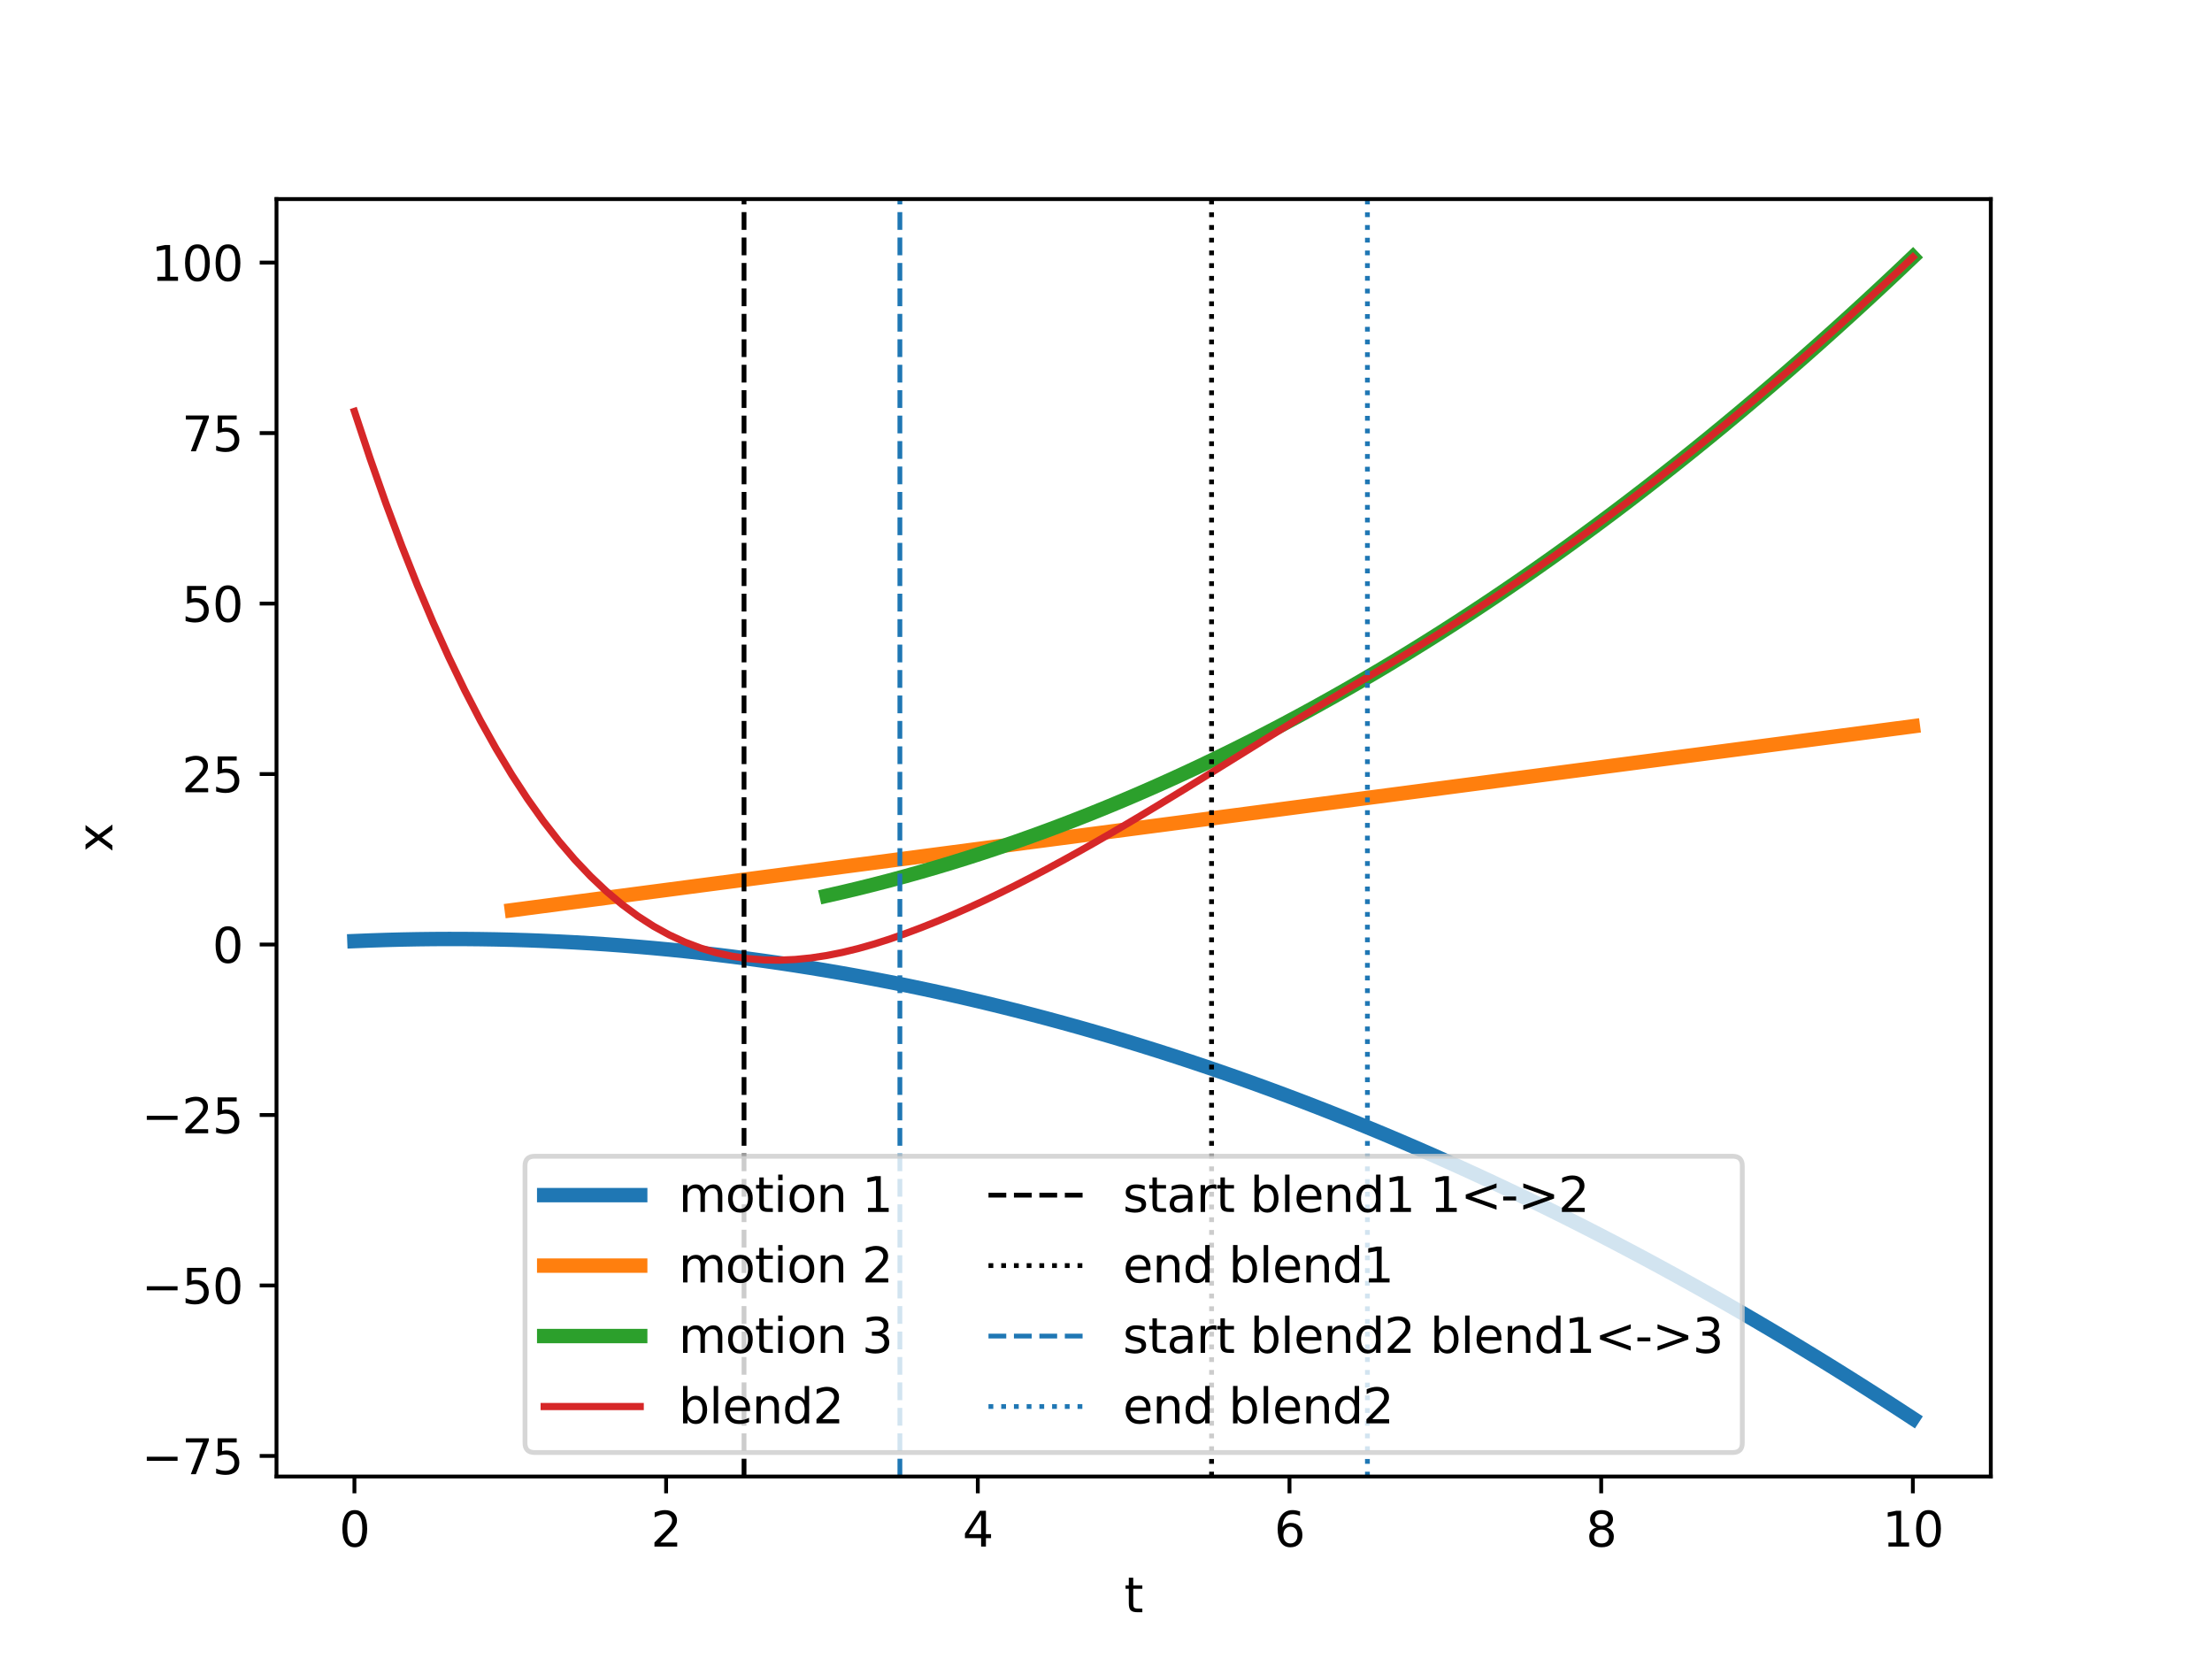 <?xml version="1.0" encoding="utf-8" standalone="no"?>
<!DOCTYPE svg PUBLIC "-//W3C//DTD SVG 1.1//EN"
  "http://www.w3.org/Graphics/SVG/1.1/DTD/svg11.dtd">
<svg height="345.6pt" version="1.1" viewBox="0 0 460.8 345.6" width="460.8pt" xmlns="http://www.w3.org/2000/svg" xmlns:xlink="http://www.w3.org/1999/xlink">
 <defs>
  <style type="text/css">*{stroke-linecap:butt;stroke-linejoin:round;}</style>
 </defs>
 <g id="figure_1">
  <g id="patch_1">
   <path d="M 0 345.6 
L 460.8 345.6 
L 460.8 0 
L 0 0 
z
" style="fill:#ffffff;"/>
  </g>
  <g id="axes_1">
   <g id="patch_2">
    <path d="M 57.6 307.584 
L 414.72 307.584 
L 414.72 41.472 
L 57.6 41.472 
z
" style="fill:#ffffff;"/>
   </g>
   <g id="matplotlib.axis_1">
    <g id="xtick_1">
     <g id="line2d_1">
      <defs>
       <path d="M 0 0 
L 0 3.5 
" id="mb520defcd1" style="stroke:#000000;stroke-width:0.8;"/>
      </defs>
      <g>
       <use style="stroke:#000000;stroke-width:0.8;" x="73.833" xlink:href="#mb520defcd1" y="307.584"/>
      </g>
     </g>
     <g id="text_1">
      <!-- 0 -->
      <g transform="translate(70.651 322.182)scale(0.1 -0.1)">
       <defs>
        <path d="M 2034 4250 
Q 1547 4250 1301 3770 
Q 1056 3291 1056 2328 
Q 1056 1369 1301 889 
Q 1547 409 2034 409 
Q 2525 409 2770 889 
Q 3016 1369 3016 2328 
Q 3016 3291 2770 3770 
Q 2525 4250 2034 4250 
z
M 2034 4750 
Q 2819 4750 3233 4129 
Q 3647 3509 3647 2328 
Q 3647 1150 3233 529 
Q 2819 -91 2034 -91 
Q 1250 -91 836 529 
Q 422 1150 422 2328 
Q 422 3509 836 4129 
Q 1250 4750 2034 4750 
z
" id="DejaVuSans-30" transform="scale(0.016)"/>
       </defs>
       <use xlink:href="#DejaVuSans-30"/>
      </g>
     </g>
    </g>
    <g id="xtick_2">
     <g id="line2d_2">
      <g>
       <use style="stroke:#000000;stroke-width:0.8;" x="138.764" xlink:href="#mb520defcd1" y="307.584"/>
      </g>
     </g>
     <g id="text_2">
      <!-- 2 -->
      <g transform="translate(135.582 322.182)scale(0.1 -0.1)">
       <defs>
        <path d="M 1228 531 
L 3431 531 
L 3431 0 
L 469 0 
L 469 531 
Q 828 903 1448 1529 
Q 2069 2156 2228 2338 
Q 2531 2678 2651 2914 
Q 2772 3150 2772 3378 
Q 2772 3750 2511 3984 
Q 2250 4219 1831 4219 
Q 1534 4219 1204 4116 
Q 875 4013 500 3803 
L 500 4441 
Q 881 4594 1212 4672 
Q 1544 4750 1819 4750 
Q 2544 4750 2975 4387 
Q 3406 4025 3406 3419 
Q 3406 3131 3298 2873 
Q 3191 2616 2906 2266 
Q 2828 2175 2409 1742 
Q 1991 1309 1228 531 
z
" id="DejaVuSans-32" transform="scale(0.016)"/>
       </defs>
       <use xlink:href="#DejaVuSans-32"/>
      </g>
     </g>
    </g>
    <g id="xtick_3">
     <g id="line2d_3">
      <g>
       <use style="stroke:#000000;stroke-width:0.8;" x="203.695" xlink:href="#mb520defcd1" y="307.584"/>
      </g>
     </g>
     <g id="text_3">
      <!-- 4 -->
      <g transform="translate(200.513 322.182)scale(0.1 -0.1)">
       <defs>
        <path d="M 2419 4116 
L 825 1625 
L 2419 1625 
L 2419 4116 
z
M 2253 4666 
L 3047 4666 
L 3047 1625 
L 3713 1625 
L 3713 1100 
L 3047 1100 
L 3047 0 
L 2419 0 
L 2419 1100 
L 313 1100 
L 313 1709 
L 2253 4666 
z
" id="DejaVuSans-34" transform="scale(0.016)"/>
       </defs>
       <use xlink:href="#DejaVuSans-34"/>
      </g>
     </g>
    </g>
    <g id="xtick_4">
     <g id="line2d_4">
      <g>
       <use style="stroke:#000000;stroke-width:0.8;" x="268.625" xlink:href="#mb520defcd1" y="307.584"/>
      </g>
     </g>
     <g id="text_4">
      <!-- 6 -->
      <g transform="translate(265.444 322.182)scale(0.1 -0.1)">
       <defs>
        <path d="M 2113 2584 
Q 1688 2584 1439 2293 
Q 1191 2003 1191 1497 
Q 1191 994 1439 701 
Q 1688 409 2113 409 
Q 2538 409 2786 701 
Q 3034 994 3034 1497 
Q 3034 2003 2786 2293 
Q 2538 2584 2113 2584 
z
M 3366 4563 
L 3366 3988 
Q 3128 4100 2886 4159 
Q 2644 4219 2406 4219 
Q 1781 4219 1451 3797 
Q 1122 3375 1075 2522 
Q 1259 2794 1537 2939 
Q 1816 3084 2150 3084 
Q 2853 3084 3261 2657 
Q 3669 2231 3669 1497 
Q 3669 778 3244 343 
Q 2819 -91 2113 -91 
Q 1303 -91 875 529 
Q 447 1150 447 2328 
Q 447 3434 972 4092 
Q 1497 4750 2381 4750 
Q 2619 4750 2861 4703 
Q 3103 4656 3366 4563 
z
" id="DejaVuSans-36" transform="scale(0.016)"/>
       </defs>
       <use xlink:href="#DejaVuSans-36"/>
      </g>
     </g>
    </g>
    <g id="xtick_5">
     <g id="line2d_5">
      <g>
       <use style="stroke:#000000;stroke-width:0.8;" x="333.556" xlink:href="#mb520defcd1" y="307.584"/>
      </g>
     </g>
     <g id="text_5">
      <!-- 8 -->
      <g transform="translate(330.375 322.182)scale(0.1 -0.1)">
       <defs>
        <path d="M 2034 2216 
Q 1584 2216 1326 1975 
Q 1069 1734 1069 1313 
Q 1069 891 1326 650 
Q 1584 409 2034 409 
Q 2484 409 2743 651 
Q 3003 894 3003 1313 
Q 3003 1734 2745 1975 
Q 2488 2216 2034 2216 
z
M 1403 2484 
Q 997 2584 770 2862 
Q 544 3141 544 3541 
Q 544 4100 942 4425 
Q 1341 4750 2034 4750 
Q 2731 4750 3128 4425 
Q 3525 4100 3525 3541 
Q 3525 3141 3298 2862 
Q 3072 2584 2669 2484 
Q 3125 2378 3379 2068 
Q 3634 1759 3634 1313 
Q 3634 634 3220 271 
Q 2806 -91 2034 -91 
Q 1263 -91 848 271 
Q 434 634 434 1313 
Q 434 1759 690 2068 
Q 947 2378 1403 2484 
z
M 1172 3481 
Q 1172 3119 1398 2916 
Q 1625 2713 2034 2713 
Q 2441 2713 2670 2916 
Q 2900 3119 2900 3481 
Q 2900 3844 2670 4047 
Q 2441 4250 2034 4250 
Q 1625 4250 1398 4047 
Q 1172 3844 1172 3481 
z
" id="DejaVuSans-38" transform="scale(0.016)"/>
       </defs>
       <use xlink:href="#DejaVuSans-38"/>
      </g>
     </g>
    </g>
    <g id="xtick_6">
     <g id="line2d_6">
      <g>
       <use style="stroke:#000000;stroke-width:0.8;" x="398.487" xlink:href="#mb520defcd1" y="307.584"/>
      </g>
     </g>
     <g id="text_6">
      <!-- 10 -->
      <g transform="translate(392.125 322.182)scale(0.1 -0.1)">
       <defs>
        <path d="M 794 531 
L 1825 531 
L 1825 4091 
L 703 3866 
L 703 4441 
L 1819 4666 
L 2450 4666 
L 2450 531 
L 3481 531 
L 3481 0 
L 794 0 
L 794 531 
z
" id="DejaVuSans-31" transform="scale(0.016)"/>
       </defs>
       <use xlink:href="#DejaVuSans-31"/>
       <use x="63.623" xlink:href="#DejaVuSans-30"/>
      </g>
     </g>
    </g>
    <g id="text_7">
     <!-- t -->
     <g transform="translate(234.2 335.861)scale(0.1 -0.1)">
      <defs>
       <path d="M 1172 4494 
L 1172 3500 
L 2356 3500 
L 2356 3053 
L 1172 3053 
L 1172 1153 
Q 1172 725 1289 603 
Q 1406 481 1766 481 
L 2356 481 
L 2356 0 
L 1766 0 
Q 1100 0 847 248 
Q 594 497 594 1153 
L 594 3053 
L 172 3053 
L 172 3500 
L 594 3500 
L 594 4494 
L 1172 4494 
z
" id="DejaVuSans-74" transform="scale(0.016)"/>
      </defs>
      <use xlink:href="#DejaVuSans-74"/>
     </g>
    </g>
   </g>
   <g id="matplotlib.axis_2">
    <g id="ytick_1">
     <g id="line2d_7">
      <defs>
       <path d="M 0 0 
L -3.5 0 
" id="mda5a007b4e" style="stroke:#000000;stroke-width:0.8;"/>
      </defs>
      <g>
       <use style="stroke:#000000;stroke-width:0.8;" x="57.6" xlink:href="#mda5a007b4e" y="303.301"/>
      </g>
     </g>
     <g id="text_8">
      <!-- −75 -->
      <g transform="translate(29.495 307.1)scale(0.1 -0.1)">
       <defs>
        <path d="M 678 2272 
L 4684 2272 
L 4684 1741 
L 678 1741 
L 678 2272 
z
" id="DejaVuSans-2212" transform="scale(0.016)"/>
        <path d="M 525 4666 
L 3525 4666 
L 3525 4397 
L 1831 0 
L 1172 0 
L 2766 4134 
L 525 4134 
L 525 4666 
z
" id="DejaVuSans-37" transform="scale(0.016)"/>
        <path d="M 691 4666 
L 3169 4666 
L 3169 4134 
L 1269 4134 
L 1269 2991 
Q 1406 3038 1543 3061 
Q 1681 3084 1819 3084 
Q 2600 3084 3056 2656 
Q 3513 2228 3513 1497 
Q 3513 744 3044 326 
Q 2575 -91 1722 -91 
Q 1428 -91 1123 -41 
Q 819 9 494 109 
L 494 744 
Q 775 591 1075 516 
Q 1375 441 1709 441 
Q 2250 441 2565 725 
Q 2881 1009 2881 1497 
Q 2881 1984 2565 2268 
Q 2250 2553 1709 2553 
Q 1456 2553 1204 2497 
Q 953 2441 691 2322 
L 691 4666 
z
" id="DejaVuSans-35" transform="scale(0.016)"/>
       </defs>
       <use xlink:href="#DejaVuSans-2212"/>
       <use x="83.789" xlink:href="#DejaVuSans-37"/>
       <use x="147.412" xlink:href="#DejaVuSans-35"/>
      </g>
     </g>
    </g>
    <g id="ytick_2">
     <g id="line2d_8">
      <g>
       <use style="stroke:#000000;stroke-width:0.8;" x="57.6" xlink:href="#mda5a007b4e" y="267.787"/>
      </g>
     </g>
     <g id="text_9">
      <!-- −50 -->
      <g transform="translate(29.495 271.586)scale(0.1 -0.1)">
       <use xlink:href="#DejaVuSans-2212"/>
       <use x="83.789" xlink:href="#DejaVuSans-35"/>
       <use x="147.412" xlink:href="#DejaVuSans-30"/>
      </g>
     </g>
    </g>
    <g id="ytick_3">
     <g id="line2d_9">
      <g>
       <use style="stroke:#000000;stroke-width:0.8;" x="57.6" xlink:href="#mda5a007b4e" y="232.273"/>
      </g>
     </g>
     <g id="text_10">
      <!-- −25 -->
      <g transform="translate(29.495 236.073)scale(0.1 -0.1)">
       <use xlink:href="#DejaVuSans-2212"/>
       <use x="83.789" xlink:href="#DejaVuSans-32"/>
       <use x="147.412" xlink:href="#DejaVuSans-35"/>
      </g>
     </g>
    </g>
    <g id="ytick_4">
     <g id="line2d_10">
      <g>
       <use style="stroke:#000000;stroke-width:0.8;" x="57.6" xlink:href="#mda5a007b4e" y="196.76"/>
      </g>
     </g>
     <g id="text_11">
      <!-- 0 -->
      <g transform="translate(44.237 200.559)scale(0.1 -0.1)">
       <use xlink:href="#DejaVuSans-30"/>
      </g>
     </g>
    </g>
    <g id="ytick_5">
     <g id="line2d_11">
      <g>
       <use style="stroke:#000000;stroke-width:0.8;" x="57.6" xlink:href="#mda5a007b4e" y="161.246"/>
      </g>
     </g>
     <g id="text_12">
      <!-- 25 -->
      <g transform="translate(37.875 165.045)scale(0.1 -0.1)">
       <use xlink:href="#DejaVuSans-32"/>
       <use x="63.623" xlink:href="#DejaVuSans-35"/>
      </g>
     </g>
    </g>
    <g id="ytick_6">
     <g id="line2d_12">
      <g>
       <use style="stroke:#000000;stroke-width:0.8;" x="57.6" xlink:href="#mda5a007b4e" y="125.732"/>
      </g>
     </g>
     <g id="text_13">
      <!-- 50 -->
      <g transform="translate(37.875 129.531)scale(0.1 -0.1)">
       <use xlink:href="#DejaVuSans-35"/>
       <use x="63.623" xlink:href="#DejaVuSans-30"/>
      </g>
     </g>
    </g>
    <g id="ytick_7">
     <g id="line2d_13">
      <g>
       <use style="stroke:#000000;stroke-width:0.8;" x="57.6" xlink:href="#mda5a007b4e" y="90.218"/>
      </g>
     </g>
     <g id="text_14">
      <!-- 75 -->
      <g transform="translate(37.875 94.017)scale(0.1 -0.1)">
       <use xlink:href="#DejaVuSans-37"/>
       <use x="63.623" xlink:href="#DejaVuSans-35"/>
      </g>
     </g>
    </g>
    <g id="ytick_8">
     <g id="line2d_14">
      <g>
       <use style="stroke:#000000;stroke-width:0.8;" x="57.6" xlink:href="#mda5a007b4e" y="54.704"/>
      </g>
     </g>
     <g id="text_15">
      <!-- 100 -->
      <g transform="translate(31.512 58.504)scale(0.1 -0.1)">
       <use xlink:href="#DejaVuSans-31"/>
       <use x="63.623" xlink:href="#DejaVuSans-30"/>
       <use x="127.246" xlink:href="#DejaVuSans-30"/>
      </g>
     </g>
    </g>
    <g id="text_16">
     <!-- x -->
     <g transform="translate(23.416 177.487)rotate(-90)scale(0.1 -0.1)">
      <defs>
       <path d="M 3513 3500 
L 2247 1797 
L 3578 0 
L 2900 0 
L 1881 1375 
L 863 0 
L 184 0 
L 1544 1831 
L 300 3500 
L 978 3500 
L 1906 2253 
L 2834 3500 
L 3513 3500 
z
" id="DejaVuSans-78" transform="scale(0.016)"/>
      </defs>
      <use xlink:href="#DejaVuSans-78"/>
     </g>
    </g>
   </g>
   <g id="line2d_15">
    <path clip-path="url(#p710379f9ce)" d="M 73.833 196.049 
L 77.112 195.917 
L 80.391 195.809 
L 83.671 195.723 
L 86.95 195.661 
L 90.229 195.622 
L 93.509 195.606 
L 96.788 195.613 
L 100.067 195.644 
L 103.347 195.697 
L 106.626 195.774 
L 109.905 195.874 
L 113.185 195.997 
L 116.464 196.144 
L 119.743 196.313 
L 123.023 196.506 
L 126.302 196.722 
L 129.581 196.961 
L 132.861 197.223 
L 136.14 197.509 
L 139.42 197.818 
L 142.699 198.15 
L 145.978 198.505 
L 149.258 198.883 
L 152.537 199.284 
L 155.816 199.709 
L 159.096 200.157 
L 162.375 200.628 
L 165.654 201.122 
L 168.934 201.64 
L 172.213 202.18 
L 175.492 202.744 
L 178.772 203.331 
L 182.051 203.941 
L 185.33 204.575 
L 188.61 205.231 
L 191.889 205.911 
L 195.168 206.614 
L 198.448 207.34 
L 201.727 208.089 
L 205.006 208.862 
L 208.286 209.658 
L 211.565 210.477 
L 214.844 211.319 
L 218.124 212.184 
L 221.403 213.073 
L 224.682 213.984 
L 227.962 214.919 
L 231.241 215.877 
L 234.52 216.858 
L 237.8 217.863 
L 241.079 218.89 
L 244.358 219.941 
L 247.638 221.015 
L 250.917 222.112 
L 254.196 223.233 
L 257.476 224.376 
L 260.755 225.543 
L 264.034 226.733 
L 267.314 227.946 
L 270.593 229.183 
L 273.872 230.442 
L 277.152 231.725 
L 280.431 233.031 
L 283.71 234.36 
L 286.99 235.712 
L 290.269 237.088 
L 293.548 238.486 
L 296.828 239.908 
L 300.107 241.353 
L 303.386 242.821 
L 306.666 244.313 
L 309.945 245.827 
L 313.224 247.365 
L 316.504 248.926 
L 319.783 250.51 
L 323.062 252.118 
L 326.342 253.748 
L 329.621 255.402 
L 332.9 257.079 
L 336.18 258.779 
L 339.459 260.503 
L 342.739 262.249 
L 346.018 264.019 
L 349.297 265.812 
L 352.577 267.628 
L 355.856 269.467 
L 359.135 271.329 
L 362.415 273.215 
L 365.694 275.124 
L 368.973 277.056 
L 372.253 279.011 
L 375.532 280.99 
L 378.811 282.991 
L 382.091 285.016 
L 385.37 287.064 
L 388.649 289.135 
L 391.929 291.23 
L 395.208 293.347 
L 398.487 295.488 
" style="fill:none;stroke:#1f77b4;stroke-linecap:square;stroke-width:3;"/>
   </g>
   <g id="line2d_16">
    <path clip-path="url(#p710379f9ce)" d="M 106.626 189.614 
L 109.905 189.183 
L 113.185 188.753 
L 116.464 188.322 
L 119.743 187.892 
L 123.023 187.461 
L 126.302 187.031 
L 129.581 186.601 
L 132.861 186.17 
L 136.14 185.74 
L 139.42 185.309 
L 142.699 184.879 
L 145.978 184.448 
L 149.258 184.018 
L 152.537 183.587 
L 155.816 183.157 
L 159.096 182.726 
L 162.375 182.296 
L 165.654 181.865 
L 168.934 181.435 
L 172.213 181.004 
L 175.492 180.574 
L 178.772 180.143 
L 182.051 179.713 
L 185.33 179.283 
L 188.61 178.852 
L 191.889 178.422 
L 195.168 177.991 
L 198.448 177.561 
L 201.727 177.13 
L 205.006 176.7 
L 208.286 176.269 
L 211.565 175.839 
L 214.844 175.408 
L 218.124 174.978 
L 221.403 174.547 
L 224.682 174.117 
L 227.962 173.686 
L 231.241 173.256 
L 234.52 172.825 
L 237.8 172.395 
L 241.079 171.965 
L 244.358 171.534 
L 247.638 171.104 
L 250.917 170.673 
L 254.196 170.243 
L 257.476 169.812 
L 260.755 169.382 
L 264.034 168.951 
L 267.314 168.521 
L 270.593 168.09 
L 273.872 167.66 
L 277.152 167.229 
L 280.431 166.799 
L 283.71 166.368 
L 286.99 165.938 
L 290.269 165.507 
L 293.548 165.077 
L 296.828 164.647 
L 300.107 164.216 
L 303.386 163.786 
L 306.666 163.355 
L 309.945 162.925 
L 313.224 162.494 
L 316.504 162.064 
L 319.783 161.633 
L 323.062 161.203 
L 326.342 160.772 
L 329.621 160.342 
L 332.9 159.911 
L 336.18 159.481 
L 339.459 159.05 
L 342.739 158.62 
L 346.018 158.19 
L 349.297 157.759 
L 352.577 157.329 
L 355.856 156.898 
L 359.135 156.468 
L 362.415 156.037 
L 365.694 155.607 
L 368.973 155.176 
L 372.253 154.746 
L 375.532 154.315 
L 378.811 153.885 
L 382.091 153.454 
L 385.37 153.024 
L 388.649 152.593 
L 391.929 152.163 
L 395.208 151.732 
L 398.487 151.302 
" style="fill:none;stroke:#ff7f0e;stroke-linecap:square;stroke-width:3;"/>
   </g>
   <g id="line2d_17">
    <path clip-path="url(#p710379f9ce)" d="M 172.213 186.599 
L 175.492 185.854 
L 178.772 185.074 
L 182.051 184.259 
L 185.33 183.409 
L 188.61 182.525 
L 191.889 181.606 
L 195.168 180.652 
L 198.448 179.663 
L 201.727 178.639 
L 205.006 177.581 
L 208.286 176.488 
L 211.565 175.36 
L 214.844 174.197 
L 218.124 173 
L 221.403 171.767 
L 224.682 170.5 
L 227.962 169.198 
L 231.241 167.862 
L 234.52 166.49 
L 237.8 165.084 
L 241.079 163.643 
L 244.358 162.167 
L 247.638 160.657 
L 250.917 159.111 
L 254.196 157.531 
L 257.476 155.916 
L 260.755 154.267 
L 264.034 152.582 
L 267.314 150.863 
L 270.593 149.109 
L 273.872 147.32 
L 277.152 145.496 
L 280.431 143.638 
L 283.71 141.745 
L 286.99 139.817 
L 290.269 137.854 
L 293.548 135.857 
L 296.828 133.824 
L 300.107 131.757 
L 303.386 129.655 
L 306.666 127.518 
L 309.945 125.347 
L 313.224 123.141 
L 316.504 120.9 
L 319.783 118.624 
L 323.062 116.313 
L 326.342 113.968 
L 329.621 111.588 
L 332.9 109.173 
L 336.18 106.723 
L 339.459 104.238 
L 342.739 101.719 
L 346.018 99.165 
L 349.297 96.576 
L 352.577 93.952 
L 355.856 91.294 
L 359.135 88.6 
L 362.415 85.872 
L 365.694 83.11 
L 368.973 80.312 
L 372.253 77.48 
L 375.532 74.612 
L 378.811 71.71 
L 382.091 68.774 
L 385.37 65.802 
L 388.649 62.796 
L 391.929 59.755 
L 395.208 56.679 
L 398.487 53.568 
" style="fill:none;stroke:#2ca02c;stroke-linecap:square;stroke-width:3;"/>
   </g>
   <g id="line2d_18">
    <path clip-path="url(#p710379f9ce)" d="M 73.833 85.694 
L 77.112 95.553 
L 80.391 104.869 
L 83.671 113.654 
L 86.95 121.922 
L 90.229 129.686 
L 93.509 136.96 
L 96.788 143.756 
L 100.067 150.089 
L 103.347 155.971 
L 106.626 161.416 
L 109.905 166.437 
L 113.185 171.048 
L 116.464 175.261 
L 119.743 179.091 
L 123.023 182.55 
L 126.302 185.652 
L 129.581 188.41 
L 132.861 190.838 
L 136.14 192.949 
L 139.42 194.756 
L 142.699 196.273 
L 145.978 197.512 
L 149.258 198.488 
L 152.537 199.213 
L 155.816 199.701 
L 159.096 199.966 
L 162.375 200.02 
L 165.654 199.877 
L 168.934 199.55 
L 172.213 199.053 
L 175.492 198.399 
L 178.772 197.601 
L 182.051 196.673 
L 185.33 195.628 
L 188.61 194.48 
L 191.889 193.249 
L 195.168 191.944 
L 198.448 190.568 
L 201.727 189.124 
L 205.006 187.616 
L 208.286 186.048 
L 211.565 184.423 
L 214.844 182.745 
L 218.124 181.018 
L 221.403 179.245 
L 224.682 177.43 
L 227.962 175.577 
L 231.241 173.689 
L 234.52 171.77 
L 237.8 169.824 
L 241.079 167.854 
L 244.358 165.864 
L 247.638 163.858 
L 250.917 161.838 
L 254.196 159.81 
L 257.476 157.776 
L 260.755 155.741 
L 264.034 153.707 
L 267.314 151.679 
L 270.593 149.66 
L 273.872 147.654 
L 277.152 145.664 
L 280.431 143.694 
L 283.71 141.749 
L 286.99 139.817 
L 290.269 137.854 
L 293.548 135.857 
L 296.828 133.824 
L 300.107 131.757 
L 303.386 129.655 
L 306.666 127.518 
L 309.945 125.347 
L 313.224 123.141 
L 316.504 120.9 
L 319.783 118.624 
L 323.062 116.313 
L 326.342 113.968 
L 329.621 111.588 
L 332.9 109.173 
L 336.18 106.723 
L 339.459 104.238 
L 342.739 101.719 
L 346.018 99.165 
L 349.297 96.576 
L 352.577 93.952 
L 355.856 91.294 
L 359.135 88.6 
L 362.415 85.872 
L 365.694 83.11 
L 368.973 80.312 
L 372.253 77.48 
L 375.532 74.612 
L 378.811 71.71 
L 382.091 68.774 
L 385.37 65.802 
L 388.649 62.796 
L 391.929 59.755 
L 395.208 56.679 
L 398.487 53.568 
" style="fill:none;stroke:#d62728;stroke-linecap:square;stroke-width:1.5;"/>
   </g>
   <g id="line2d_19">
    <path clip-path="url(#p710379f9ce)" d="M 154.996 307.584 
L 154.996 41.472 
" style="fill:none;stroke:#000000;stroke-dasharray:3.7,1.6;stroke-dashoffset:0;"/>
   </g>
   <g id="line2d_20">
    <path clip-path="url(#p710379f9ce)" d="M 252.393 307.584 
L 252.393 41.472 
" style="fill:none;stroke:#000000;stroke-dasharray:1,1.65;stroke-dashoffset:0;"/>
   </g>
   <g id="line2d_21">
    <path clip-path="url(#p710379f9ce)" d="M 187.462 307.584 
L 187.462 41.472 
" style="fill:none;stroke:#1f77b4;stroke-dasharray:3.7,1.6;stroke-dashoffset:0;"/>
   </g>
   <g id="line2d_22">
    <path clip-path="url(#p710379f9ce)" d="M 284.858 307.584 
L 284.858 41.472 
" style="fill:none;stroke:#1f77b4;stroke-dasharray:1,1.65;stroke-dashoffset:0;"/>
   </g>
   <g id="patch_3">
    <path d="M 57.6 307.584 
L 57.6 41.472 
" style="fill:none;stroke:#000000;stroke-linecap:square;stroke-linejoin:miter;stroke-width:0.8;"/>
   </g>
   <g id="patch_4">
    <path d="M 414.72 307.584 
L 414.72 41.472 
" style="fill:none;stroke:#000000;stroke-linecap:square;stroke-linejoin:miter;stroke-width:0.8;"/>
   </g>
   <g id="patch_5">
    <path d="M 57.6 307.584 
L 414.72 307.584 
" style="fill:none;stroke:#000000;stroke-linecap:square;stroke-linejoin:miter;stroke-width:0.8;"/>
   </g>
   <g id="patch_6">
    <path d="M 57.6 41.472 
L 414.72 41.472 
" style="fill:none;stroke:#000000;stroke-linecap:square;stroke-linejoin:miter;stroke-width:0.8;"/>
   </g>
   <g id="legend_1">
    <g id="patch_7">
     <path d="M 111.367 302.584 
L 360.953 302.584 
Q 362.953 302.584 362.953 300.584 
L 362.953 242.871 
Q 362.953 240.871 360.953 240.871 
L 111.367 240.871 
Q 109.367 240.871 109.367 242.871 
L 109.367 300.584 
Q 109.367 302.584 111.367 302.584 
z
" style="fill:#ffffff;opacity:0.8;stroke:#cccccc;stroke-linejoin:miter;"/>
    </g>
    <g id="line2d_23">
     <path d="M 113.367 248.97 
L 133.367 248.97 
" style="fill:none;stroke:#1f77b4;stroke-linecap:square;stroke-width:3;"/>
    </g>
    <g id="line2d_24"/>
    <g id="text_17">
     <!-- motion 1 -->
     <g transform="translate(141.367 252.47)scale(0.1 -0.1)">
      <defs>
       <path d="M 3328 2828 
Q 3544 3216 3844 3400 
Q 4144 3584 4550 3584 
Q 5097 3584 5394 3201 
Q 5691 2819 5691 2113 
L 5691 0 
L 5113 0 
L 5113 2094 
Q 5113 2597 4934 2840 
Q 4756 3084 4391 3084 
Q 3944 3084 3684 2787 
Q 3425 2491 3425 1978 
L 3425 0 
L 2847 0 
L 2847 2094 
Q 2847 2600 2669 2842 
Q 2491 3084 2119 3084 
Q 1678 3084 1418 2786 
Q 1159 2488 1159 1978 
L 1159 0 
L 581 0 
L 581 3500 
L 1159 3500 
L 1159 2956 
Q 1356 3278 1631 3431 
Q 1906 3584 2284 3584 
Q 2666 3584 2933 3390 
Q 3200 3197 3328 2828 
z
" id="DejaVuSans-6d" transform="scale(0.016)"/>
       <path d="M 1959 3097 
Q 1497 3097 1228 2736 
Q 959 2375 959 1747 
Q 959 1119 1226 758 
Q 1494 397 1959 397 
Q 2419 397 2687 759 
Q 2956 1122 2956 1747 
Q 2956 2369 2687 2733 
Q 2419 3097 1959 3097 
z
M 1959 3584 
Q 2709 3584 3137 3096 
Q 3566 2609 3566 1747 
Q 3566 888 3137 398 
Q 2709 -91 1959 -91 
Q 1206 -91 779 398 
Q 353 888 353 1747 
Q 353 2609 779 3096 
Q 1206 3584 1959 3584 
z
" id="DejaVuSans-6f" transform="scale(0.016)"/>
       <path d="M 603 3500 
L 1178 3500 
L 1178 0 
L 603 0 
L 603 3500 
z
M 603 4863 
L 1178 4863 
L 1178 4134 
L 603 4134 
L 603 4863 
z
" id="DejaVuSans-69" transform="scale(0.016)"/>
       <path d="M 3513 2113 
L 3513 0 
L 2938 0 
L 2938 2094 
Q 2938 2591 2744 2837 
Q 2550 3084 2163 3084 
Q 1697 3084 1428 2787 
Q 1159 2491 1159 1978 
L 1159 0 
L 581 0 
L 581 3500 
L 1159 3500 
L 1159 2956 
Q 1366 3272 1645 3428 
Q 1925 3584 2291 3584 
Q 2894 3584 3203 3211 
Q 3513 2838 3513 2113 
z
" id="DejaVuSans-6e" transform="scale(0.016)"/>
       <path id="DejaVuSans-20" transform="scale(0.016)"/>
      </defs>
      <use xlink:href="#DejaVuSans-6d"/>
      <use x="97.412" xlink:href="#DejaVuSans-6f"/>
      <use x="158.594" xlink:href="#DejaVuSans-74"/>
      <use x="197.803" xlink:href="#DejaVuSans-69"/>
      <use x="225.586" xlink:href="#DejaVuSans-6f"/>
      <use x="286.768" xlink:href="#DejaVuSans-6e"/>
      <use x="350.146" xlink:href="#DejaVuSans-20"/>
      <use x="381.934" xlink:href="#DejaVuSans-31"/>
     </g>
    </g>
    <g id="line2d_25">
     <path d="M 113.367 263.648 
L 133.367 263.648 
" style="fill:none;stroke:#ff7f0e;stroke-linecap:square;stroke-width:3;"/>
    </g>
    <g id="line2d_26"/>
    <g id="text_18">
     <!-- motion 2 -->
     <g transform="translate(141.367 267.148)scale(0.1 -0.1)">
      <use xlink:href="#DejaVuSans-6d"/>
      <use x="97.412" xlink:href="#DejaVuSans-6f"/>
      <use x="158.594" xlink:href="#DejaVuSans-74"/>
      <use x="197.803" xlink:href="#DejaVuSans-69"/>
      <use x="225.586" xlink:href="#DejaVuSans-6f"/>
      <use x="286.768" xlink:href="#DejaVuSans-6e"/>
      <use x="350.146" xlink:href="#DejaVuSans-20"/>
      <use x="381.934" xlink:href="#DejaVuSans-32"/>
     </g>
    </g>
    <g id="line2d_27">
     <path d="M 113.367 278.326 
L 133.367 278.326 
" style="fill:none;stroke:#2ca02c;stroke-linecap:square;stroke-width:3;"/>
    </g>
    <g id="line2d_28"/>
    <g id="text_19">
     <!-- motion 3 -->
     <g transform="translate(141.367 281.826)scale(0.1 -0.1)">
      <defs>
       <path d="M 2597 2516 
Q 3050 2419 3304 2112 
Q 3559 1806 3559 1356 
Q 3559 666 3084 287 
Q 2609 -91 1734 -91 
Q 1441 -91 1130 -33 
Q 819 25 488 141 
L 488 750 
Q 750 597 1062 519 
Q 1375 441 1716 441 
Q 2309 441 2620 675 
Q 2931 909 2931 1356 
Q 2931 1769 2642 2001 
Q 2353 2234 1838 2234 
L 1294 2234 
L 1294 2753 
L 1863 2753 
Q 2328 2753 2575 2939 
Q 2822 3125 2822 3475 
Q 2822 3834 2567 4026 
Q 2313 4219 1838 4219 
Q 1578 4219 1281 4162 
Q 984 4106 628 3988 
L 628 4550 
Q 988 4650 1302 4700 
Q 1616 4750 1894 4750 
Q 2613 4750 3031 4423 
Q 3450 4097 3450 3541 
Q 3450 3153 3228 2886 
Q 3006 2619 2597 2516 
z
" id="DejaVuSans-33" transform="scale(0.016)"/>
      </defs>
      <use xlink:href="#DejaVuSans-6d"/>
      <use x="97.412" xlink:href="#DejaVuSans-6f"/>
      <use x="158.594" xlink:href="#DejaVuSans-74"/>
      <use x="197.803" xlink:href="#DejaVuSans-69"/>
      <use x="225.586" xlink:href="#DejaVuSans-6f"/>
      <use x="286.768" xlink:href="#DejaVuSans-6e"/>
      <use x="350.146" xlink:href="#DejaVuSans-20"/>
      <use x="381.934" xlink:href="#DejaVuSans-33"/>
     </g>
    </g>
    <g id="line2d_29">
     <path d="M 113.367 293.004 
L 133.367 293.004 
" style="fill:none;stroke:#d62728;stroke-linecap:square;stroke-width:1.5;"/>
    </g>
    <g id="line2d_30"/>
    <g id="text_20">
     <!-- blend2 -->
     <g transform="translate(141.367 296.504)scale(0.1 -0.1)">
      <defs>
       <path d="M 3116 1747 
Q 3116 2381 2855 2742 
Q 2594 3103 2138 3103 
Q 1681 3103 1420 2742 
Q 1159 2381 1159 1747 
Q 1159 1113 1420 752 
Q 1681 391 2138 391 
Q 2594 391 2855 752 
Q 3116 1113 3116 1747 
z
M 1159 2969 
Q 1341 3281 1617 3432 
Q 1894 3584 2278 3584 
Q 2916 3584 3314 3078 
Q 3713 2572 3713 1747 
Q 3713 922 3314 415 
Q 2916 -91 2278 -91 
Q 1894 -91 1617 61 
Q 1341 213 1159 525 
L 1159 0 
L 581 0 
L 581 4863 
L 1159 4863 
L 1159 2969 
z
" id="DejaVuSans-62" transform="scale(0.016)"/>
       <path d="M 603 4863 
L 1178 4863 
L 1178 0 
L 603 0 
L 603 4863 
z
" id="DejaVuSans-6c" transform="scale(0.016)"/>
       <path d="M 3597 1894 
L 3597 1613 
L 953 1613 
Q 991 1019 1311 708 
Q 1631 397 2203 397 
Q 2534 397 2845 478 
Q 3156 559 3463 722 
L 3463 178 
Q 3153 47 2828 -22 
Q 2503 -91 2169 -91 
Q 1331 -91 842 396 
Q 353 884 353 1716 
Q 353 2575 817 3079 
Q 1281 3584 2069 3584 
Q 2775 3584 3186 3129 
Q 3597 2675 3597 1894 
z
M 3022 2063 
Q 3016 2534 2758 2815 
Q 2500 3097 2075 3097 
Q 1594 3097 1305 2825 
Q 1016 2553 972 2059 
L 3022 2063 
z
" id="DejaVuSans-65" transform="scale(0.016)"/>
       <path d="M 2906 2969 
L 2906 4863 
L 3481 4863 
L 3481 0 
L 2906 0 
L 2906 525 
Q 2725 213 2448 61 
Q 2172 -91 1784 -91 
Q 1150 -91 751 415 
Q 353 922 353 1747 
Q 353 2572 751 3078 
Q 1150 3584 1784 3584 
Q 2172 3584 2448 3432 
Q 2725 3281 2906 2969 
z
M 947 1747 
Q 947 1113 1208 752 
Q 1469 391 1925 391 
Q 2381 391 2643 752 
Q 2906 1113 2906 1747 
Q 2906 2381 2643 2742 
Q 2381 3103 1925 3103 
Q 1469 3103 1208 2742 
Q 947 2381 947 1747 
z
" id="DejaVuSans-64" transform="scale(0.016)"/>
      </defs>
      <use xlink:href="#DejaVuSans-62"/>
      <use x="63.477" xlink:href="#DejaVuSans-6c"/>
      <use x="91.26" xlink:href="#DejaVuSans-65"/>
      <use x="152.783" xlink:href="#DejaVuSans-6e"/>
      <use x="216.162" xlink:href="#DejaVuSans-64"/>
      <use x="279.639" xlink:href="#DejaVuSans-32"/>
     </g>
    </g>
    <g id="line2d_31">
     <path d="M 205.922 248.97 
L 225.922 248.97 
" style="fill:none;stroke:#000000;stroke-dasharray:3.7,1.6;stroke-dashoffset:0;"/>
    </g>
    <g id="line2d_32"/>
    <g id="text_21">
     <!-- start blend1 1&lt;-&gt;2 -->
     <g transform="translate(233.922 252.47)scale(0.1 -0.1)">
      <defs>
       <path d="M 2834 3397 
L 2834 2853 
Q 2591 2978 2328 3040 
Q 2066 3103 1784 3103 
Q 1356 3103 1142 2972 
Q 928 2841 928 2578 
Q 928 2378 1081 2264 
Q 1234 2150 1697 2047 
L 1894 2003 
Q 2506 1872 2764 1633 
Q 3022 1394 3022 966 
Q 3022 478 2636 193 
Q 2250 -91 1575 -91 
Q 1294 -91 989 -36 
Q 684 19 347 128 
L 347 722 
Q 666 556 975 473 
Q 1284 391 1588 391 
Q 1994 391 2212 530 
Q 2431 669 2431 922 
Q 2431 1156 2273 1281 
Q 2116 1406 1581 1522 
L 1381 1569 
Q 847 1681 609 1914 
Q 372 2147 372 2553 
Q 372 3047 722 3315 
Q 1072 3584 1716 3584 
Q 2034 3584 2315 3537 
Q 2597 3491 2834 3397 
z
" id="DejaVuSans-73" transform="scale(0.016)"/>
       <path d="M 2194 1759 
Q 1497 1759 1228 1600 
Q 959 1441 959 1056 
Q 959 750 1161 570 
Q 1363 391 1709 391 
Q 2188 391 2477 730 
Q 2766 1069 2766 1631 
L 2766 1759 
L 2194 1759 
z
M 3341 1997 
L 3341 0 
L 2766 0 
L 2766 531 
Q 2569 213 2275 61 
Q 1981 -91 1556 -91 
Q 1019 -91 701 211 
Q 384 513 384 1019 
Q 384 1609 779 1909 
Q 1175 2209 1959 2209 
L 2766 2209 
L 2766 2266 
Q 2766 2663 2505 2880 
Q 2244 3097 1772 3097 
Q 1472 3097 1187 3025 
Q 903 2953 641 2809 
L 641 3341 
Q 956 3463 1253 3523 
Q 1550 3584 1831 3584 
Q 2591 3584 2966 3190 
Q 3341 2797 3341 1997 
z
" id="DejaVuSans-61" transform="scale(0.016)"/>
       <path d="M 2631 2963 
Q 2534 3019 2420 3045 
Q 2306 3072 2169 3072 
Q 1681 3072 1420 2755 
Q 1159 2438 1159 1844 
L 1159 0 
L 581 0 
L 581 3500 
L 1159 3500 
L 1159 2956 
Q 1341 3275 1631 3429 
Q 1922 3584 2338 3584 
Q 2397 3584 2469 3576 
Q 2541 3569 2628 3553 
L 2631 2963 
z
" id="DejaVuSans-72" transform="scale(0.016)"/>
       <path d="M 4684 3150 
L 1459 2003 
L 4684 863 
L 4684 294 
L 678 1747 
L 678 2266 
L 4684 3719 
L 4684 3150 
z
" id="DejaVuSans-3c" transform="scale(0.016)"/>
       <path d="M 313 2009 
L 1997 2009 
L 1997 1497 
L 313 1497 
L 313 2009 
z
" id="DejaVuSans-2d" transform="scale(0.016)"/>
       <path d="M 678 3150 
L 678 3719 
L 4684 2266 
L 4684 1747 
L 678 294 
L 678 863 
L 3897 2003 
L 678 3150 
z
" id="DejaVuSans-3e" transform="scale(0.016)"/>
      </defs>
      <use xlink:href="#DejaVuSans-73"/>
      <use x="52.1" xlink:href="#DejaVuSans-74"/>
      <use x="91.309" xlink:href="#DejaVuSans-61"/>
      <use x="152.588" xlink:href="#DejaVuSans-72"/>
      <use x="193.701" xlink:href="#DejaVuSans-74"/>
      <use x="232.91" xlink:href="#DejaVuSans-20"/>
      <use x="264.697" xlink:href="#DejaVuSans-62"/>
      <use x="328.174" xlink:href="#DejaVuSans-6c"/>
      <use x="355.957" xlink:href="#DejaVuSans-65"/>
      <use x="417.48" xlink:href="#DejaVuSans-6e"/>
      <use x="480.859" xlink:href="#DejaVuSans-64"/>
      <use x="544.336" xlink:href="#DejaVuSans-31"/>
      <use x="607.959" xlink:href="#DejaVuSans-20"/>
      <use x="639.746" xlink:href="#DejaVuSans-31"/>
      <use x="703.369" xlink:href="#DejaVuSans-3c"/>
      <use x="787.158" xlink:href="#DejaVuSans-2d"/>
      <use x="823.242" xlink:href="#DejaVuSans-3e"/>
      <use x="907.031" xlink:href="#DejaVuSans-32"/>
     </g>
    </g>
    <g id="line2d_33">
     <path d="M 205.922 263.648 
L 225.922 263.648 
" style="fill:none;stroke:#000000;stroke-dasharray:1,1.65;stroke-dashoffset:0;"/>
    </g>
    <g id="line2d_34"/>
    <g id="text_22">
     <!-- end blend1 -->
     <g transform="translate(233.922 267.148)scale(0.1 -0.1)">
      <use xlink:href="#DejaVuSans-65"/>
      <use x="61.523" xlink:href="#DejaVuSans-6e"/>
      <use x="124.902" xlink:href="#DejaVuSans-64"/>
      <use x="188.379" xlink:href="#DejaVuSans-20"/>
      <use x="220.166" xlink:href="#DejaVuSans-62"/>
      <use x="283.643" xlink:href="#DejaVuSans-6c"/>
      <use x="311.426" xlink:href="#DejaVuSans-65"/>
      <use x="372.949" xlink:href="#DejaVuSans-6e"/>
      <use x="436.328" xlink:href="#DejaVuSans-64"/>
      <use x="499.805" xlink:href="#DejaVuSans-31"/>
     </g>
    </g>
    <g id="line2d_35">
     <path d="M 205.922 278.326 
L 225.922 278.326 
" style="fill:none;stroke:#1f77b4;stroke-dasharray:3.7,1.6;stroke-dashoffset:0;"/>
    </g>
    <g id="line2d_36"/>
    <g id="text_23">
     <!-- start blend2 blend1&lt;-&gt;3 -->
     <g transform="translate(233.922 281.826)scale(0.1 -0.1)">
      <use xlink:href="#DejaVuSans-73"/>
      <use x="52.1" xlink:href="#DejaVuSans-74"/>
      <use x="91.309" xlink:href="#DejaVuSans-61"/>
      <use x="152.588" xlink:href="#DejaVuSans-72"/>
      <use x="193.701" xlink:href="#DejaVuSans-74"/>
      <use x="232.91" xlink:href="#DejaVuSans-20"/>
      <use x="264.697" xlink:href="#DejaVuSans-62"/>
      <use x="328.174" xlink:href="#DejaVuSans-6c"/>
      <use x="355.957" xlink:href="#DejaVuSans-65"/>
      <use x="417.48" xlink:href="#DejaVuSans-6e"/>
      <use x="480.859" xlink:href="#DejaVuSans-64"/>
      <use x="544.336" xlink:href="#DejaVuSans-32"/>
      <use x="607.959" xlink:href="#DejaVuSans-20"/>
      <use x="639.746" xlink:href="#DejaVuSans-62"/>
      <use x="703.223" xlink:href="#DejaVuSans-6c"/>
      <use x="731.006" xlink:href="#DejaVuSans-65"/>
      <use x="792.529" xlink:href="#DejaVuSans-6e"/>
      <use x="855.908" xlink:href="#DejaVuSans-64"/>
      <use x="919.385" xlink:href="#DejaVuSans-31"/>
      <use x="983.008" xlink:href="#DejaVuSans-3c"/>
      <use x="1066.797" xlink:href="#DejaVuSans-2d"/>
      <use x="1102.881" xlink:href="#DejaVuSans-3e"/>
      <use x="1186.67" xlink:href="#DejaVuSans-33"/>
     </g>
    </g>
    <g id="line2d_37">
     <path d="M 205.922 293.004 
L 225.922 293.004 
" style="fill:none;stroke:#1f77b4;stroke-dasharray:1,1.65;stroke-dashoffset:0;"/>
    </g>
    <g id="line2d_38"/>
    <g id="text_24">
     <!-- end blend2 -->
     <g transform="translate(233.922 296.504)scale(0.1 -0.1)">
      <use xlink:href="#DejaVuSans-65"/>
      <use x="61.523" xlink:href="#DejaVuSans-6e"/>
      <use x="124.902" xlink:href="#DejaVuSans-64"/>
      <use x="188.379" xlink:href="#DejaVuSans-20"/>
      <use x="220.166" xlink:href="#DejaVuSans-62"/>
      <use x="283.643" xlink:href="#DejaVuSans-6c"/>
      <use x="311.426" xlink:href="#DejaVuSans-65"/>
      <use x="372.949" xlink:href="#DejaVuSans-6e"/>
      <use x="436.328" xlink:href="#DejaVuSans-64"/>
      <use x="499.805" xlink:href="#DejaVuSans-32"/>
     </g>
    </g>
   </g>
  </g>
 </g>
 <defs>
  <clipPath id="p710379f9ce">
   <rect height="266.112" width="357.12" x="57.6" y="41.472"/>
  </clipPath>
 </defs>
</svg>
